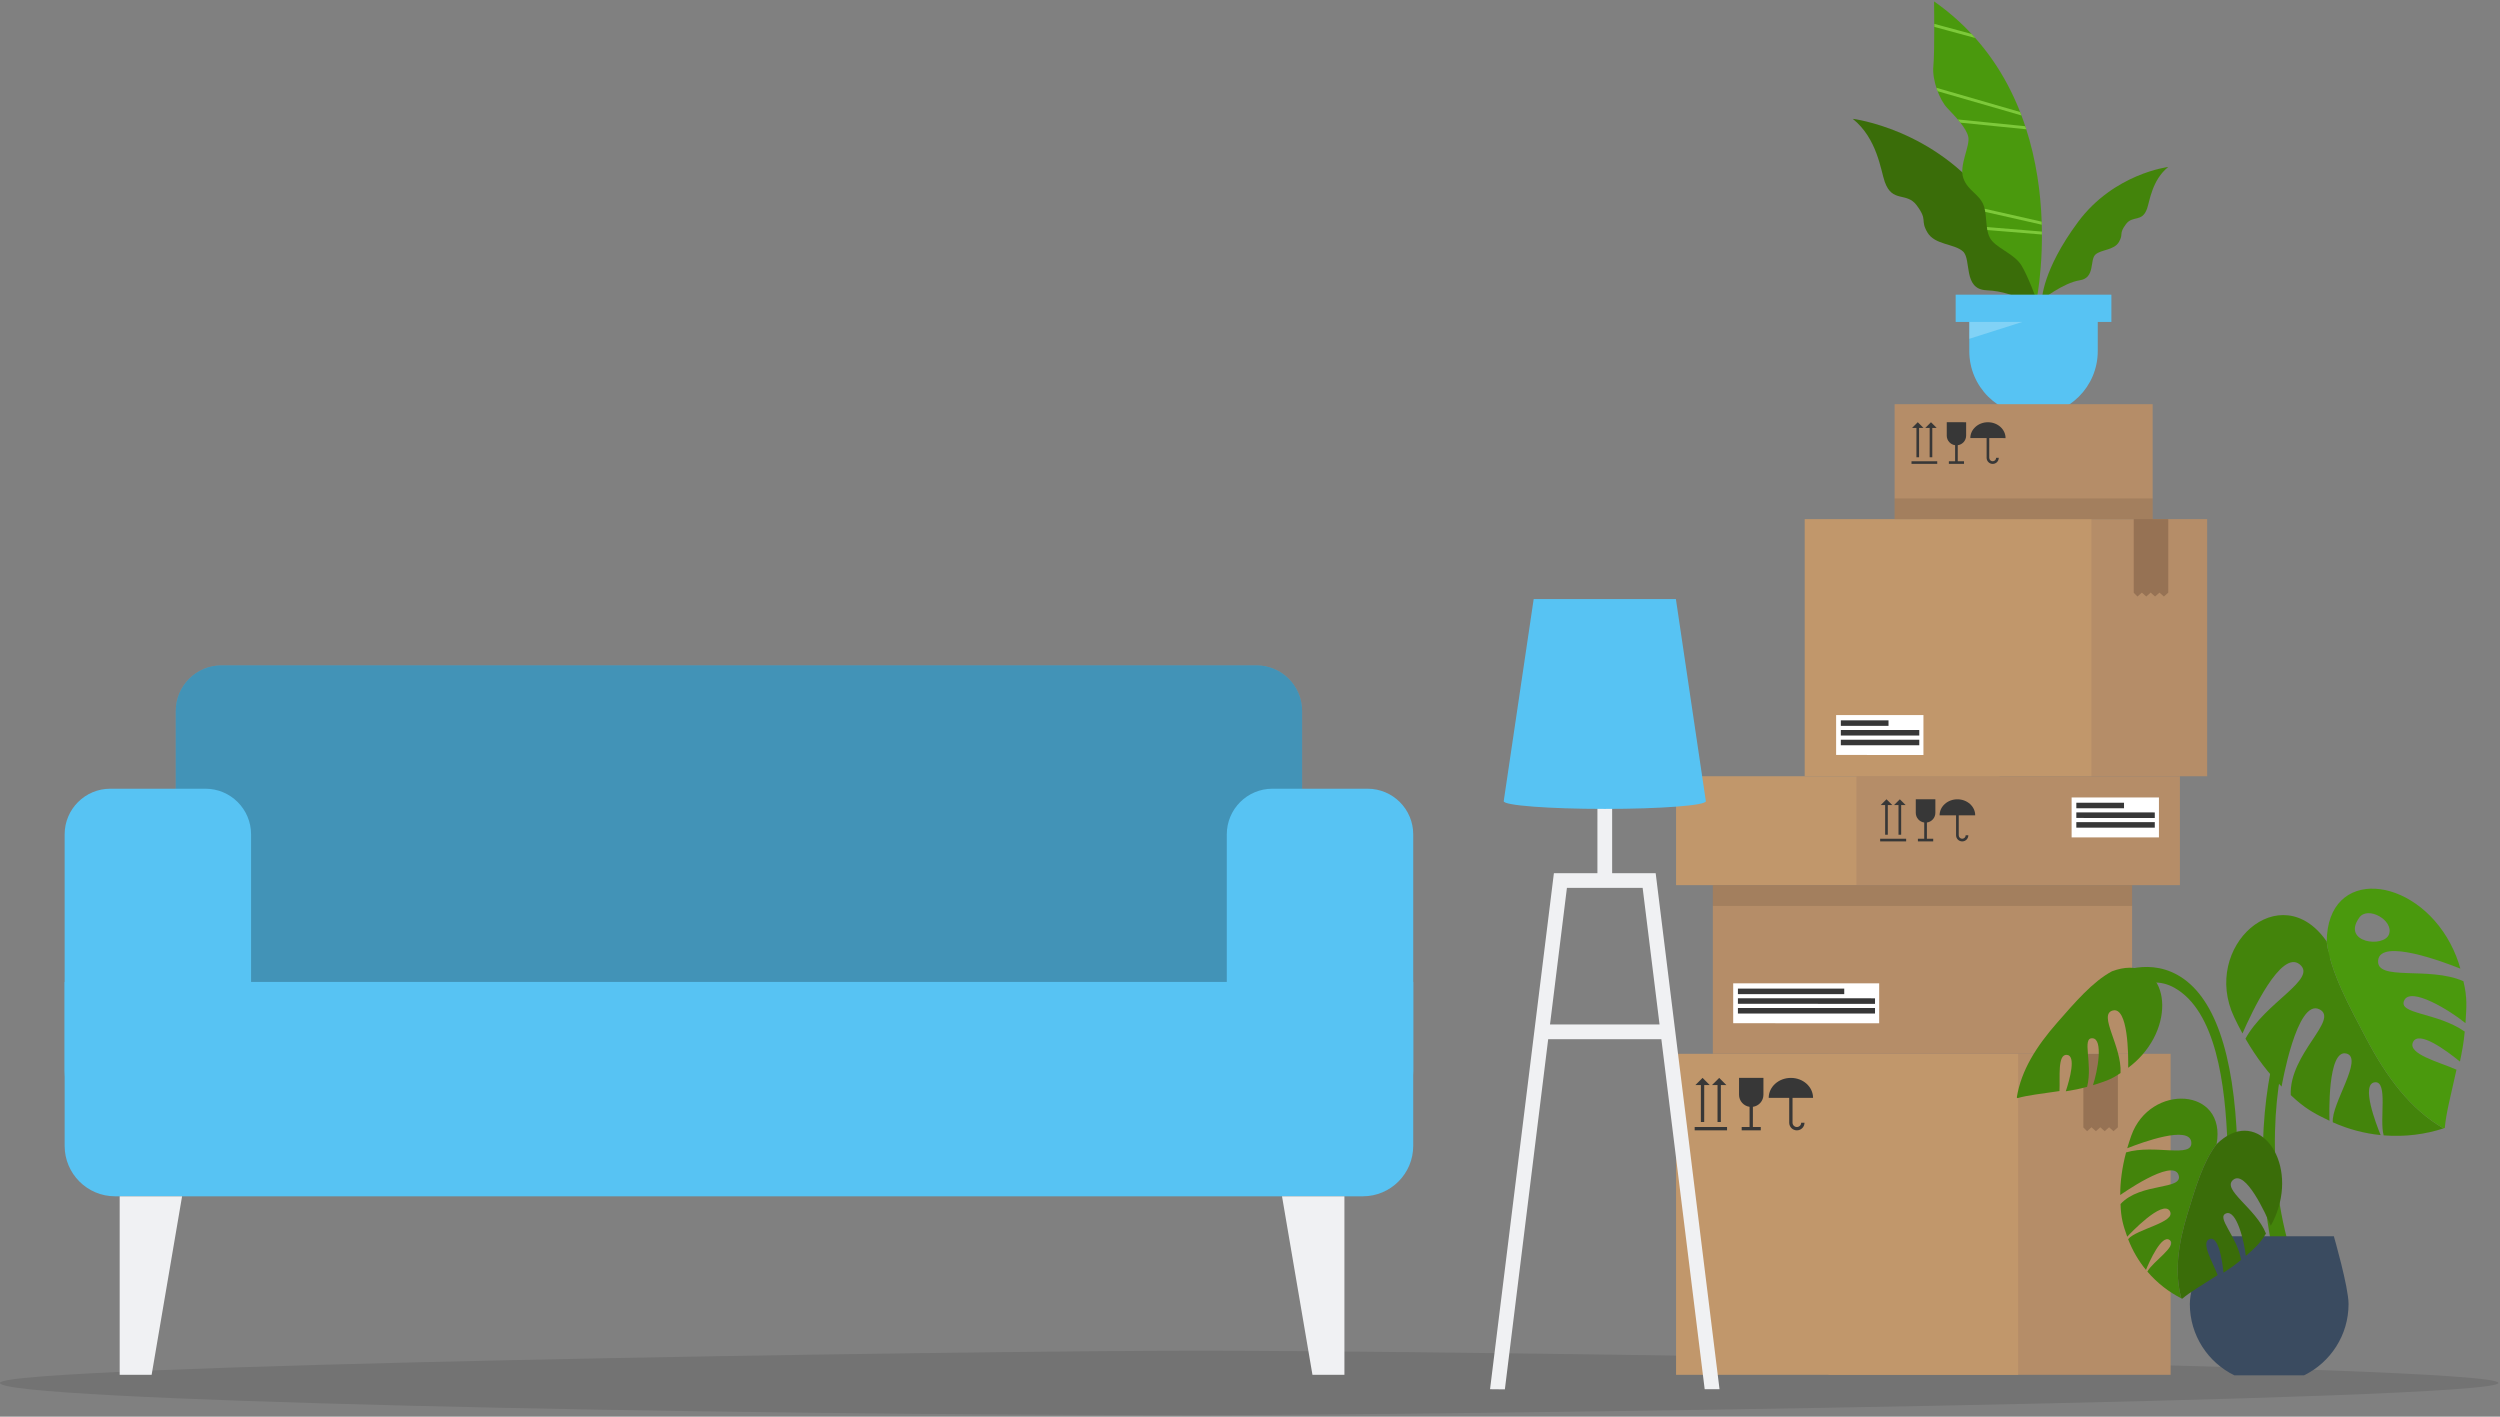 <?xml version="1.0" encoding="UTF-8"?>
<svg width="300px" height="170px" viewBox="0 0 300 170" version="1.1" xmlns="http://www.w3.org/2000/svg" xmlns:xlink="http://www.w3.org/1999/xlink">
    <rect x="0" y="0" width="300" height="170" fill="#808080" stroke="none"/>
    <title>illustration_lr</title>
    <defs>
        <path d="M148.496,54.429 C148.496,57.454 146.043,59.907 143.017,59.907 L18.813,59.907 C15.787,59.907 13.334,57.454 13.334,54.429 L13.334,5.479 C13.334,2.453 15.787,5.32907052e-14 18.813,5.32907052e-14 L143.017,5.32907052e-14 C146.043,5.32907052e-14 148.496,2.453 148.496,5.479 L148.496,54.429 Z" id="path-1"></path>
    </defs>
    <g id="simplified" stroke="none" stroke-width="1" fill="none" fill-rule="evenodd">
        <g id="intro" transform="translate(-38, -545)">
            <g id="prescreen-(2s)" transform="translate(13, 50)">
                <g id="illustration_lr" transform="translate(25, 495.169)">
                    <path d="M299.808,165.781 C299.808,167.916 172.062,169.647 144.071,169.647 C83.065,169.647 0,167.916 0,165.781 C0,163.646 116.077,161.915 144.071,161.915 C172.062,161.915 299.808,163.646 299.808,165.781" id="shadow" fill-opacity="0.103" fill="#000000"></path>
                    <g id="Group-3" transform="translate(7.757, 79.676)" fill-rule="nonzero">
                        <g id="Fill-10">
                            <use fill="#57C3F3" xlink:href="#path-1"></use>
                            <use fill-opacity="0.249" fill="#000000" xlink:href="#path-1"></use>
                        </g>
                        <path d="M6.16860864e-05,37.986 L6.16860864e-05,57.656 C6.16860864e-05,61.001 2.711,63.712 6.056,63.712 L155.774,63.712 C159.119,63.712 161.83,61.001 161.83,57.656 L161.83,37.986 L6.16860864e-05,37.986 Z" id="Fill-12" fill="#57C3F3"></path>
                        <path d="M14.092,63.712 L10.439,85.133 L6.604,85.133 L6.604,63.712 L14.092,63.712 Z M153.573,63.712 L153.573,85.133 L149.738,85.133 L146.085,63.712 L153.573,63.712 Z" id="Combined-Shape" fill="#F0F1F3"></path>
                        <path d="M161.83,48.649 C161.83,51.675 159.377,54.128 156.351,54.128 L144.937,54.128 C141.911,54.128 139.458,51.675 139.458,48.649 L139.458,20.279 C139.458,17.254 141.911,14.801 144.937,14.801 L156.351,14.801 C159.377,14.801 161.83,17.254 161.83,20.279 L161.83,48.649 Z" id="Fill-18" fill="#57C3F3"></path>
                        <path d="M22.372,48.649 C22.372,51.675 19.919,54.128 16.893,54.128 L5.479,54.128 C2.453,54.128 -6.66133815e-15,51.675 -6.66133815e-15,48.649 L-6.66133815e-15,20.279 C-6.66133815e-15,17.254 2.453,14.801 5.479,14.801 L16.893,14.801 C19.919,14.801 22.372,17.254 22.372,20.279 L22.372,48.649 Z" id="Fill-20" fill="#57C3F3"></path>
                    </g>
                    <path d="M222.327,14.089 C222.327,14.089 232.189,15.288 238.708,24.083 C245.227,32.877 244.377,36.981 244.377,36.981 C244.377,36.981 242.268,34.837 238.362,34.661 C235.535,34.534 236.604,30.956 235.558,30.004 C234.512,29.052 232.18,29.244 231.284,27.715 C230.389,26.186 231.379,26.309 229.997,24.46 C228.777,22.826 227.081,24.212 226.175,21.662 C225.687,20.29 225.282,16.465 222.327,14.089" id="Fill-22" fill="#3A6D09"></path>
                    <path d="M260.19,19.866 C260.19,19.866 253.672,20.658 249.364,26.47 C245.056,32.282 245.032,35.805 245.032,35.805 C245.032,35.805 247.576,33.772 249.593,33.461 C251.441,33.176 250.755,31.012 251.447,30.383 C252.138,29.754 253.679,29.881 254.27,28.871 C254.862,27.86 254.208,27.941 255.121,26.719 C255.928,25.64 257.048,26.555 257.647,24.87 C257.969,23.964 258.237,21.436 260.19,19.866" id="Fill-24" fill="#43840B"></path>
                    <path d="M244.391,35.804 C244.391,35.804 249.276,12.044 232.091,5.68434189e-14 C232.091,5.68434189e-14 232.18,5.945 232.003,7.787 C231.841,9.46 232.747,11.812 233.661,12.784 C234.575,13.756 235.966,15.158 236.196,16.26 C236.427,17.362 235.072,19.661 235.592,21.187 C236.111,22.713 237.496,23.095 238.021,24.433 C238.546,25.77 238.114,27.736 239.079,28.777 C240.045,29.819 241.801,30.401 242.591,31.709 C243.382,33.017 244.391,35.804 244.391,35.804" id="Fill-26" fill="#4A990D"></path>
                    <path d="M253.367,35.192 L253.367,38.463 L251.731,38.462 L251.731,41.966 C251.731,46.224 248.28,49.675 244.023,49.675 C239.765,49.675 236.314,46.224 236.314,41.966 L236.313,38.462 L234.679,38.463 L234.679,35.192 L253.367,35.192 Z" id="Combined-Shape" fill="#57C3F3" fill-rule="nonzero"></path>
                    <polygon id="Fill-31" fill="#FFFFFF" opacity="0.252" points="236.314 38.463 242.673 38.463 236.314 40.487"></polygon>
                    <polygon id="Fill-32" fill="#7DC93A" points="242.575 13.685 232.511 10.774 232.367 10.365 242.416 13.272"></polygon>
                    <polygon id="Fill-33" fill="#7DC93A" points="243.153 15.346 235.245 14.55 234.927 14.164 243.033 14.979"></polygon>
                    <polygon id="Fill-34" fill="#7DC93A" points="245.014 26.796 238.234 25.259 238.159 24.88 245.003 26.431"></polygon>
                    <polygon id="Fill-35" fill="#7DC93A" points="245.032 27.973 238.483 27.436 238.427 27.077 245.03 27.619"></polygon>
                    <polygon id="Fill-36" fill="#7DC93A" points="237.03 4.39 232.114 3.059 232.113 2.693 236.589 3.905"></polygon>
                    <g id="boxes" transform="translate(201.127, 48.333)">
                        <polygon id="Fill-37" fill="#B58D68" points="26.226 13.796 57.189 13.796 57.189 -8.8817842e-15 26.226 -8.8817842e-15"></polygon>
                        <path d="M35.311,4.069 C35.311,3.018 36.258,2.166 37.425,2.167 C38.593,2.167 39.54,3.019 39.54,4.07 L37.584,4.069 L37.583,6.438 C37.583,6.665 37.768,6.85 37.996,6.85 C38.223,6.85 38.408,6.665 38.408,6.438 L38.725,6.438 C38.725,6.84 38.398,7.167 37.996,7.167 C37.593,7.167 37.267,6.84 37.266,6.437 L37.267,4.069 L35.311,4.069 Z" id="Fill-38" fill="#373737"></path>
                        <path d="M32.483,3.772 L32.483,2.165 L34.809,2.166 L34.809,3.773 C34.809,4.361 34.372,4.846 33.804,4.923 L33.804,6.849 L34.554,6.849 L34.554,7.166 L32.736,7.166 L32.736,6.848 L33.486,6.849 L33.486,4.923 C32.92,4.846 32.483,4.36 32.483,3.772" id="Fill-39" fill="#373737"></path>
                        <polygon id="Fill-40" fill="#373737" points="28.253 7.164 31.341 7.165 31.341 6.849 28.253 6.848"></polygon>
                        <polygon id="Fill-41" fill="#373737" points="30.591 2.165 31.278 2.853 30.749 2.852 30.749 6.372 30.431 6.372 30.432 2.852 29.903 2.852"></polygon>
                        <polygon id="Fill-42" fill="#373737" points="28.317 2.852 29.005 2.164 29.693 2.852 29.164 2.852 29.162 6.372 28.845 6.372 28.846 2.852"></polygon>
                        <polygon id="Fill-43" fill="#B58D68" points="18.296 116.475 59.347 116.475 59.347 77.955 18.296 77.955"></polygon>
                        <polygon id="Fill-44" fill="#C1976B" points="-1.42108547e-14 116.475 41.051 116.475 41.051 77.955 -1.42108547e-14 77.955"></polygon>
                        <polygon id="Fill-45" fill="#967254" points="48.875 77.955 48.875 86.791 49.323 87.239 49.852 86.77 50.379 87.239 50.907 86.771 51.436 87.24 51.964 86.771 52.493 87.24 53.019 86.774 53.019 77.955"></polygon>
                        <path d="M11.117,83.241 C11.118,81.917 12.309,80.846 13.779,80.846 C15.249,80.846 16.44,81.918 16.44,83.242 L13.978,83.241 L13.977,86.222 C13.977,86.508 14.211,86.741 14.497,86.741 C14.783,86.741 15.016,86.509 15.015,86.223 L15.415,86.223 C15.414,86.729 15.003,87.141 14.496,87.141 C13.99,87.14 13.579,86.729 13.578,86.222 L13.579,83.241 L11.117,83.241 Z" id="Fill-46" fill="#373737"></path>
                        <path d="M7.557,82.867 L7.558,80.845 L10.486,80.845 L10.485,82.868 C10.485,83.608 9.935,84.219 9.221,84.317 L9.22,86.74 L10.165,86.741 L10.165,87.139 L7.876,87.139 L7.876,86.74 L8.821,86.74 L8.821,84.316 C8.108,84.218 7.557,83.608 7.557,82.867" id="Fill-47" fill="#373737"></path>
                        <polygon id="Fill-48" fill="#373737" points="2.233 87.137 6.119 87.139 6.119 86.74 2.233 86.739"></polygon>
                        <polygon id="Fill-49" fill="#373737" points="5.176 80.844 6.041 81.71 5.375 81.709 5.375 86.14 4.975 86.14 4.976 81.709 4.31 81.709"></polygon>
                        <polygon id="Fill-50" fill="#373737" points="2.314 81.709 3.179 80.843 4.045 81.709 3.38 81.709 3.377 86.14 2.979 86.14 2.98 81.709"></polygon>
                        <polygon id="Fill-51" fill="#B58D68" points="29.321 44.648 63.732 44.648 63.732 13.796 29.321 13.796"></polygon>
                        <polygon id="Fill-52" fill="#C1976B" points="15.436 44.648 49.847 44.648 49.847 13.796 15.436 13.796"></polygon>
                        <polygon id="Fill-53" fill="#967254" points="54.921 13.796 54.921 22.632 55.369 23.08 55.898 22.611 56.425 23.08 56.953 22.611 57.481 23.08 58.01 22.611 58.539 23.081 59.065 22.615 59.065 13.796"></polygon>
                        <polygon id="Fill-54" fill="#FFFFFF" points="19.207 42.093 29.686 42.096 29.687 37.304 19.207 37.302"></polygon>
                        <polygon id="Fill-55" fill="#373737" points="19.773 38.6 25.495 38.601 25.495 37.936 19.773 37.934"></polygon>
                        <polygon id="Fill-56" fill="#373737" points="19.772 39.765 29.187 39.766 29.188 39.101 19.773 39.099"></polygon>
                        <polygon id="Fill-57" fill="#373737" points="19.773 40.928 29.187 40.931 29.188 40.265 19.772 40.264"></polygon>
                        <polygon id="Fill-58" fill="#C1976B" points="2.4158453e-13 57.714 38.822 57.714 38.822 44.648 2.4158453e-13 44.648"></polygon>
                        <polygon id="Fill-59" fill="#B58D68" points="21.64 57.714 60.462 57.714 60.462 44.648 21.64 44.648"></polygon>
                        <path d="M31.624,49.337 C31.624,48.274 32.581,47.413 33.761,47.414 C34.942,47.414 35.898,48.275 35.898,49.337 L33.921,49.337 L33.921,51.73 C33.921,51.96 34.108,52.147 34.337,52.147 C34.567,52.147 34.754,51.96 34.754,51.731 L35.074,51.731 C35.074,52.137 34.744,52.468 34.337,52.468 C33.931,52.467 33.6,52.136 33.6,51.73 L33.6,49.337 L31.624,49.337 Z" id="Fill-60" fill="#373737"></path>
                        <path d="M28.766,49.036 L28.766,47.413 L31.117,47.413 L31.117,49.037 C31.117,49.632 30.674,50.121 30.101,50.2 L30.101,52.146 L30.86,52.147 L30.859,52.467 L29.022,52.466 L29.021,52.146 L29.78,52.146 L29.781,50.2 C29.207,50.121 28.766,49.631 28.766,49.036" id="Fill-61" fill="#373737"></path>
                        <polygon id="Fill-62" fill="#373737" points="24.491 52.465 27.611 52.466 27.611 52.146 24.491 52.145"></polygon>
                        <polygon id="Fill-63" fill="#373737" points="26.854 47.412 27.549 48.107 27.014 48.107 27.013 51.664 26.693 51.664 26.693 48.107 26.159 48.107"></polygon>
                        <polygon id="Fill-64" fill="#373737" points="24.556 48.106 25.251 47.411 25.946 48.107 25.411 48.107 25.41 51.664 25.09 51.664 25.09 48.107"></polygon>
                        <polygon id="Fill-65" fill="#FFFFFF" points="47.467 51.982 57.946 51.985 57.947 47.194 47.468 47.191"></polygon>
                        <polygon id="Fill-66" fill="#373737" points="48.033 48.49 53.755 48.49 53.755 47.825 48.034 47.824"></polygon>
                        <polygon id="Fill-67" fill="#373737" points="48.032 49.654 57.447 49.656 57.448 48.99 48.033 48.988"></polygon>
                        <polygon id="Fill-68" fill="#373737" points="48.033 50.817 57.447 50.82 57.448 50.155 48.032 50.153"></polygon>
                        <polygon id="Fill-69" fill="#B58D68" points="4.411 77.955 54.725 77.955 54.725 57.714 4.411 57.714"></polygon>
                        <polygon id="Fill-70" fill="#FFFFFF" points="6.856 74.285 24.373 74.288 24.375 69.497 6.857 69.495"></polygon>
                        <polygon id="Fill-71" fill="#373737" points="7.423 70.793 20.182 70.793 20.183 70.129 7.423 70.127"></polygon>
                        <polygon id="Fill-72" fill="#373737" points="7.422 71.957 23.875 71.959 23.875 71.294 7.423 71.291"></polygon>
                        <polygon id="Fill-73" fill="#373737" points="7.423 73.12 23.874 73.124 23.875 72.458 7.422 72.456"></polygon>
                        <polygon id="Fill-74" fill-opacity="0.099" fill="#000000" points="4.411 60.211 54.725 60.211 54.725 57.714 4.411 57.714"></polygon>
                        <polygon id="Fill-75" fill-opacity="0.099" fill="#000000" points="26.226 13.796 57.189 13.796 57.189 11.312 26.226 11.312"></polygon>
                    </g>
                    <path d="M273.252,152.199 C270.131,139.961 271.864,128.831 273.837,123.151 C275.984,116.969 278.846,113.73 278.967,113.596 L279.842,114.379 L279.404,113.987 L279.842,114.379 C279.814,114.411 276.991,117.616 274.925,123.596 C273.019,129.114 271.537,140.724 275.415,151.636 L273.252,152.199 Z" id="Fill-227" fill="#43840B"></path>
                    <path d="M267.298,137.253 C267.052,129.931 265.905,121.13 260.908,118.352 C257.592,116.511 254.462,119.312 254.427,119.332 L253.342,116.937 C253.506,116.843 257.393,114.654 261.282,116.815 C265.68,119.259 268.099,126.122 268.472,137.214 L267.298,137.253 Z" id="Fill-228" fill="#43840B"></path>
                    <path d="M269.099,123.847 C268.755,123.222 268.421,122.571 268.099,121.889 C264.095,113.438 273.676,104.83 279.203,112.811 C279.203,112.813 279.203,112.816 279.203,112.817 C279.652,116.449 281.842,120.455 283.942,124.437 C286.435,129.162 289.261,132.935 293.221,135.237 C291.099,135.937 288.635,136.285 286.044,136.076 C285.492,134.237 286.615,129.511 284.971,129.706 C283.275,129.908 285.142,134.739 285.677,136.042 C283.798,135.854 281.858,135.367 279.939,134.508 C279.712,132.331 283.681,126.801 281.572,126.256 C279.274,125.661 279.519,133.776 279.538,134.323 C277.722,133.458 276.59,132.855 274.889,131.241 C274.687,126.268 280.777,122.166 278.326,120.946 C275.61,119.593 273.794,130.209 273.794,130.209 C273.794,130.211 273.794,130.213 273.794,130.215 C272.246,128.668 270.782,126.772 269.454,124.475 C271.822,120.093 278.159,117.319 275.955,115.549 C273.73,113.763 270.195,121.328 269.099,123.847" id="Fill-229" fill="#43840B"></path>
                    <path d="M283.116,109.94 C284.142,108.509 287.269,110.265 286.684,111.935 C286.098,113.606 280.944,112.973 283.116,109.94 M283.942,124.437 C286.435,129.162 289.261,132.935 293.221,135.237 C293.272,135.219 293.324,135.203 293.375,135.186 C293.515,133.484 294.096,131.267 294.778,128.192 C292.665,127.254 288.885,126.325 289.563,124.88 C290.239,123.437 293.541,125.873 295.192,127.22 C295.454,125.969 295.643,124.976 295.768,123.621 C292.428,121.292 287.718,121.558 288.509,119.872 C289.289,118.209 293.948,121.05 295.856,122.605 C295.982,120.661 296.091,119.564 295.609,117.578 C291.488,115.737 285.092,117.648 285.377,115.057 C285.666,112.413 293.231,115.26 295.247,116.068 C294.963,115.065 294.578,114.07 294.064,113.095 C289.699,104.822 279.278,103.817 279.206,112.816 C279.205,112.815 279.204,112.813 279.203,112.811 C279.203,112.813 279.203,112.815 279.203,112.818 C279.652,116.449 281.842,120.455 283.942,124.437" id="Fill-230" fill="#4A990D"></path>
                    <path d="M246.877,122.533 C244.349,125.414 242.544,128.274 242.016,131.519 C242.041,131.548 242.065,131.579 242.089,131.609 C243.266,131.267 244.901,131.088 247.137,130.758 C247.224,129.101 246.878,126.329 248.021,126.413 C249.161,126.497 248.373,129.334 247.895,130.786 C248.8,130.641 249.514,130.514 250.454,130.25 C251.16,127.415 249.775,124.326 251.107,124.423 C252.422,124.521 251.711,128.372 251.158,130.049 C252.493,129.635 253.256,129.427 254.464,128.595 C254.642,125.361 251.722,121.564 253.532,121.091 C255.379,120.608 255.408,126.408 255.383,127.966 C255.983,127.519 256.551,127.006 257.073,126.411 C261.5,121.366 259.504,114.124 253.453,116.381 C253.454,116.38 253.454,116.379 253.456,116.377 C253.454,116.378 253.453,116.379 253.452,116.379 C251.133,117.611 249.008,120.104 246.877,122.533" id="Fill-231" fill="#43840B"></path>
                    <path d="M281.827,156.312 C281.827,160.072 279.649,163.323 276.486,164.871 L268.123,164.872 C264.959,163.324 262.78,160.072 262.78,156.312 C262.78,154.28 264.545,148.183 264.545,148.183 L280.062,148.183 C280.062,148.183 281.827,154.28 281.827,156.312" id="Fill-232" fill="#3A4B60"></path>
                    <path d="M255.267,137.622 C255.409,137.13 255.57,136.63 255.75,136.12 C257.996,129.796 267.226,130.275 265.992,137.13 C265.991,137.132 265.99,137.133 265.99,137.135 C264.378,139.207 263.461,142.353 262.512,145.44 C261.385,149.105 260.911,152.454 261.758,155.629 C260.325,154.911 258.896,153.839 257.685,152.421 C258.336,151.206 261.301,149.373 260.366,148.64 C259.402,147.883 257.903,151.284 257.516,152.218 C256.656,151.17 255.916,149.94 255.376,148.531 C256.364,147.31 261.182,146.509 260.386,145.164 C259.52,143.698 255.534,147.947 255.266,148.235 C254.781,146.875 254.511,145.995 254.465,144.313 C256.881,141.683 262.054,142.683 261.426,140.821 C260.731,138.757 254.431,143.234 254.431,143.234 C254.429,143.235 254.428,143.236 254.427,143.237 C254.424,141.667 254.641,139.961 255.129,138.121 C258.552,137.093 263.179,138.893 262.955,136.878 C262.729,134.842 257.1,136.897 255.267,137.622" id="Fill-233" fill="#43840B"></path>
                    <path d="M262.512,145.441 C261.386,149.105 260.911,152.454 261.758,155.629 C261.793,155.646 261.827,155.665 261.862,155.682 C262.795,154.888 264.213,154.055 266.118,152.838 C265.519,151.291 264.068,148.904 265.145,148.512 C266.22,148.122 266.663,151.032 266.821,152.553 C267.587,152.05 268.186,151.642 268.936,151.016 C268.419,148.14 265.889,145.89 267.145,145.434 C268.384,144.983 269.313,148.787 269.496,150.544 C270.545,149.62 271.155,149.117 271.916,147.864 C270.754,144.841 266.536,142.573 267.993,141.4 C269.479,140.203 271.882,145.481 272.498,146.913 C272.861,146.259 273.169,145.559 273.402,144.802 C275.374,138.387 270.587,132.598 265.992,137.135 C265.992,137.134 265.992,137.133 265.992,137.131 C265.991,137.132 265.99,137.133 265.99,137.134 C264.378,139.207 263.461,142.353 262.512,145.441" id="Fill-234" fill="#3A6D09"></path>
                    <path d="M193.457,92.34 L193.457,104.611 L198.68,104.611 L206.343,166.537 L204.562,166.537 L199.363,124.532 L185.783,124.532 L180.584,166.554 L178.805,166.537 L186.468,104.611 L191.69,104.611 L191.691,92.34 L193.457,92.34 Z M197.118,106.378 L188.03,106.378 L186.001,122.765 L199.145,122.765 L197.118,106.378 Z" id="Combined-Shape" fill="#F0F1F3" fill-rule="nonzero"></path>
                    <path d="M201.107,71.717 L184.042,71.717 L180.446,95.974 C180.446,96.485 185.876,96.9 192.574,96.9 C199.272,96.9 204.702,96.485 204.702,95.974 L201.107,71.717 Z" id="Fill-238" fill="#57C3F3" fill-rule="nonzero"></path>
                </g>
            </g>
        </g>
    </g>
</svg>